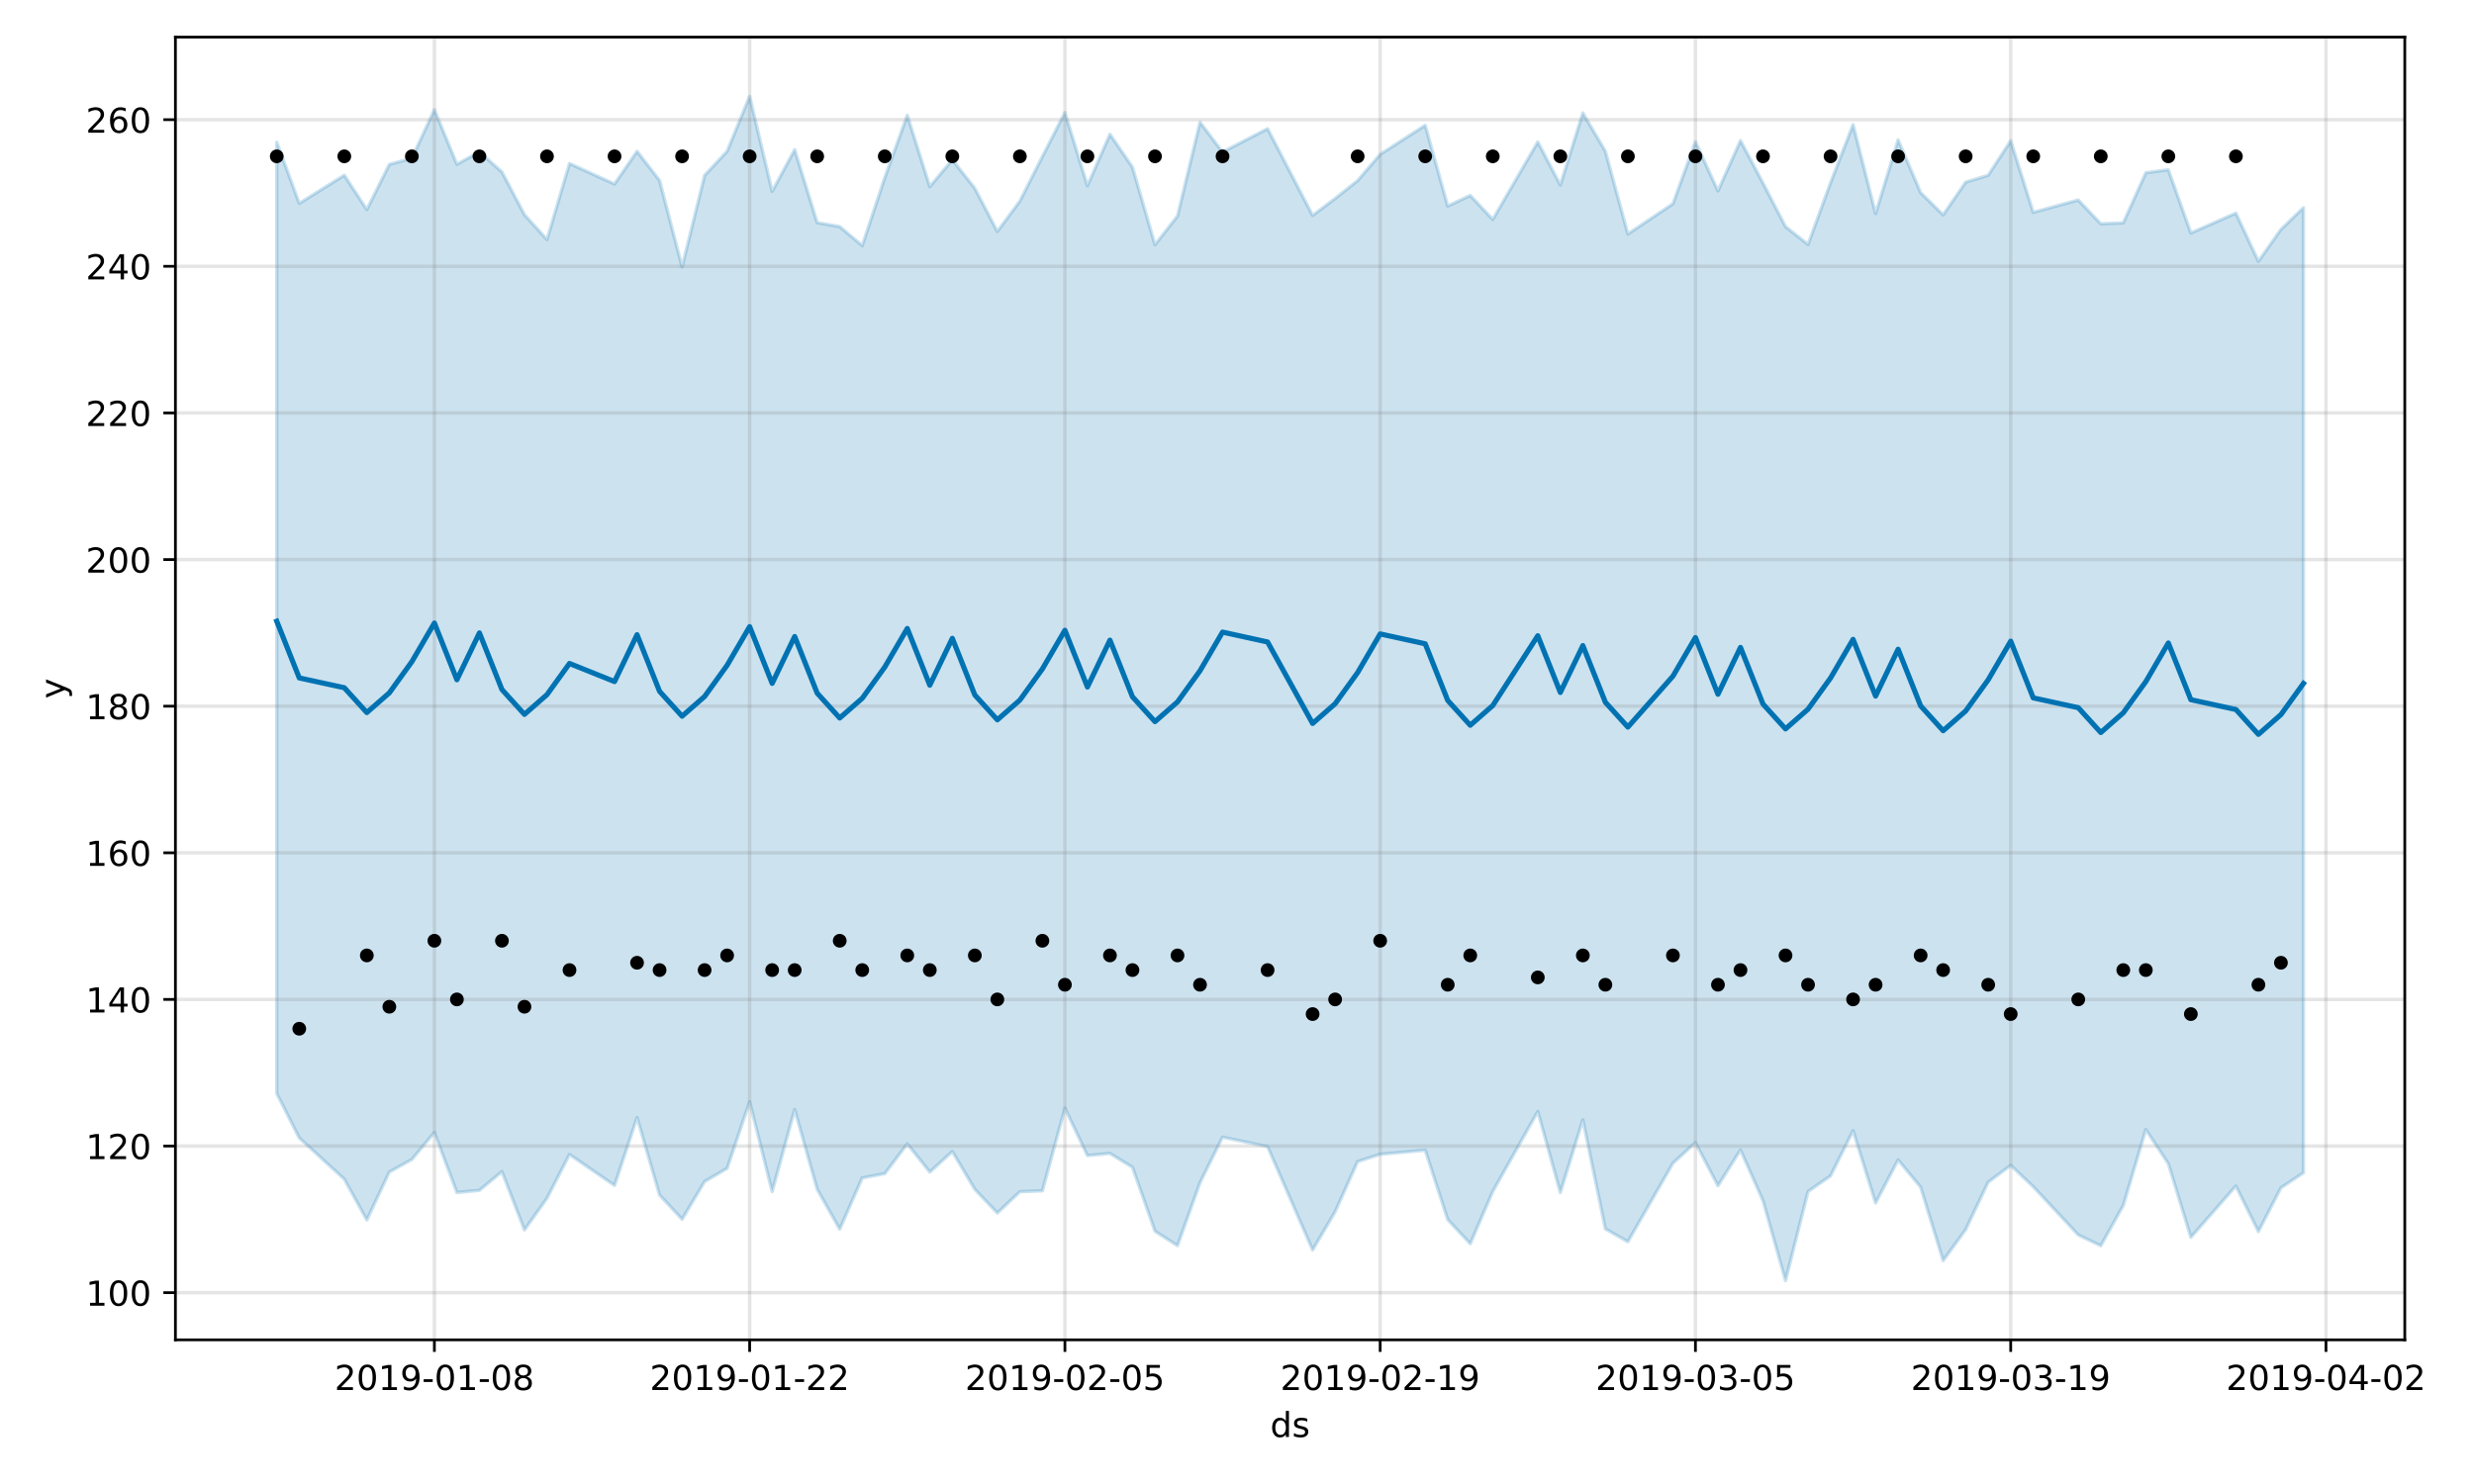 <?xml version="1.0" encoding="utf-8" standalone="no"?>
<!DOCTYPE svg PUBLIC "-//W3C//DTD SVG 1.1//EN"
  "http://www.w3.org/Graphics/SVG/1.1/DTD/svg11.dtd">
<!-- Created with matplotlib (https://matplotlib.org/) -->
<svg height="432pt" version="1.1" viewBox="0 0 720 432" width="720pt" xmlns="http://www.w3.org/2000/svg" xmlns:xlink="http://www.w3.org/1999/xlink">
 <defs>
  <style type="text/css">
*{stroke-linecap:butt;stroke-linejoin:round;}
  </style>
 </defs>
 <g id="figure_1">
  <g id="patch_1">
   <path d="M 0 432 
L 720 432 
L 720 0 
L 0 0 
z
" style="fill:#ffffff;"/>
  </g>
  <g id="axes_1">
   <g id="patch_2">
    <path d="M 51.05 390.04 
L 699.857 390.04 
L 699.857 10.8 
L 51.05 10.8 
z
" style="fill:#ffffff;"/>
   </g>
   <g id="PolyCollection_1">
    <defs>
     <path d="M 80.541 -390.616 
L 80.541 -113.652 
L 87.095 -100.731 
L 100.202 -88.726 
L 106.756 -76.851 
L 113.309 -90.818 
L 119.863 -94.469 
L 126.417 -102.334 
L 132.97 -84.837 
L 139.524 -85.476 
L 146.077 -90.931 
L 152.631 -73.956 
L 159.185 -83.169 
L 165.738 -95.922 
L 178.845 -86.914 
L 185.399 -106.663 
L 191.953 -84.127 
L 198.506 -77.041 
L 205.06 -88.048 
L 211.613 -91.886 
L 218.167 -111.274 
L 224.721 -85.118 
L 231.274 -109 
L 237.828 -85.771 
L 244.381 -74.165 
L 250.935 -89.106 
L 257.489 -90.34 
L 264.042 -99.009 
L 270.596 -90.793 
L 277.15 -96.78 
L 283.703 -85.764 
L 290.257 -78.875 
L 296.81 -85.079 
L 303.364 -85.347 
L 309.918 -109.406 
L 316.471 -95.612 
L 323.025 -96.229 
L 329.578 -92.202 
L 336.132 -73.575 
L 342.686 -69.385 
L 349.239 -87.72 
L 355.793 -100.963 
L 368.9 -98.205 
L 382.007 -68.122 
L 388.561 -79.24 
L 395.114 -93.857 
L 401.668 -95.986 
L 414.775 -97.17 
L 421.329 -76.959 
L 427.883 -69.937 
L 434.436 -85.151 
L 447.543 -108.435 
L 454.097 -84.828 
L 460.651 -106.009 
L 467.204 -74.256 
L 473.758 -70.521 
L 486.865 -93.375 
L 493.419 -99.37 
L 499.972 -86.809 
L 506.526 -97.237 
L 513.079 -82.466 
L 519.633 -59.198 
L 526.187 -85.132 
L 532.74 -89.691 
L 539.294 -102.845 
L 545.847 -81.81 
L 552.401 -94.332 
L 558.955 -86.423 
L 565.508 -65.017 
L 572.062 -74.051 
L 578.616 -87.86 
L 585.169 -92.756 
L 591.723 -86.549 
L 604.83 -72.501 
L 611.384 -69.348 
L 617.937 -81.114 
L 624.491 -103.159 
L 631.044 -93.235 
L 637.598 -71.805 
L 650.705 -86.741 
L 657.259 -73.487 
L 663.812 -86.216 
L 670.366 -90.601 
L 670.366 -371.534 
L 670.366 -371.534 
L 663.812 -365.215 
L 657.259 -355.927 
L 650.705 -369.95 
L 637.598 -364.163 
L 631.044 -382.589 
L 624.491 -381.703 
L 617.937 -367.119 
L 611.384 -366.865 
L 604.83 -373.776 
L 591.723 -370.175 
L 585.169 -391.023 
L 578.616 -380.977 
L 572.062 -378.971 
L 565.508 -369.444 
L 558.955 -375.937 
L 552.401 -391.275 
L 545.847 -369.819 
L 539.294 -395.71 
L 532.74 -378.794 
L 526.187 -360.835 
L 519.633 -366.038 
L 513.079 -378.704 
L 506.526 -391.076 
L 499.972 -376.425 
L 493.419 -390.728 
L 486.865 -372.671 
L 473.758 -363.881 
L 467.204 -387.971 
L 460.651 -399.131 
L 454.097 -378.146 
L 447.543 -390.674 
L 434.436 -368.114 
L 427.883 -375.102 
L 421.329 -372.012 
L 414.775 -395.518 
L 401.668 -387.057 
L 395.114 -379.432 
L 388.561 -374.214 
L 382.007 -369.284 
L 368.9 -394.539 
L 355.793 -387.721 
L 349.239 -396.417 
L 342.686 -369.136 
L 336.132 -360.747 
L 329.578 -383.335 
L 323.025 -392.915 
L 316.471 -377.919 
L 309.918 -399.259 
L 303.364 -386.424 
L 296.81 -373.464 
L 290.257 -364.612 
L 283.703 -377.189 
L 277.15 -385.484 
L 270.596 -377.659 
L 264.042 -398.444 
L 257.489 -380.266 
L 250.935 -360.486 
L 244.381 -366.037 
L 237.828 -367.174 
L 231.274 -388.43 
L 224.721 -376.283 
L 218.167 -403.962 
L 211.613 -387.962 
L 205.06 -380.931 
L 198.506 -354.292 
L 191.953 -379.468 
L 185.399 -387.955 
L 178.845 -378.423 
L 165.738 -384.4 
L 159.185 -362.267 
L 152.631 -369.508 
L 146.077 -381.945 
L 139.524 -387.783 
L 132.97 -384.181 
L 126.417 -400.082 
L 119.863 -385.919 
L 113.309 -384.141 
L 106.756 -370.989 
L 100.202 -380.989 
L 87.095 -372.799 
L 80.541 -390.616 
z
" id="m6be12e9ec1" style="stroke:#0072b2;stroke-opacity:0.2;"/>
    </defs>
    <g clip-path="url(#p75b5ec8e66)">
     <use style="fill:#0072b2;fill-opacity:0.2;stroke:#0072b2;stroke-opacity:0.2;" x="0" xlink:href="#m6be12e9ec1" y="432"/>
    </g>
   </g>
   <g id="matplotlib.axis_1">
    <g id="xtick_1">
     <g id="line2d_1">
      <path clip-path="url(#p75b5ec8e66)" d="M 126.417 390.04 
L 126.417 10.8 
" style="fill:none;stroke:#808080;stroke-linecap:square;stroke-opacity:0.2;"/>
     </g>
     <g id="line2d_2">
      <defs>
       <path d="M 0 0 
L 0 3.5 
" id="m89a5d0fc21" style="stroke:#000000;stroke-width:0.8;"/>
      </defs>
      <g>
       <use style="stroke:#000000;stroke-width:0.8;" x="126.417" xlink:href="#m89a5d0fc21" y="390.04"/>
      </g>
     </g>
     <g id="text_1">
      <!-- 2019-01-08 -->
      <defs>
       <path d="M 19.188 8.297 
L 53.609 8.297 
L 53.609 0 
L 7.328 0 
L 7.328 8.297 
Q 12.938 14.109 22.625 23.891 
Q 32.328 33.688 34.812 36.531 
Q 39.547 41.844 41.422 45.531 
Q 43.312 49.219 43.312 52.781 
Q 43.312 58.594 39.234 62.25 
Q 35.156 65.922 28.609 65.922 
Q 23.969 65.922 18.812 64.312 
Q 13.672 62.703 7.812 59.422 
L 7.812 69.391 
Q 13.766 71.781 18.938 73 
Q 24.125 74.219 28.422 74.219 
Q 39.75 74.219 46.484 68.547 
Q 53.219 62.891 53.219 53.422 
Q 53.219 48.922 51.531 44.891 
Q 49.859 40.875 45.406 35.406 
Q 44.188 33.984 37.641 27.219 
Q 31.109 20.453 19.188 8.297 
z
" id="DejaVuSans-50"/>
       <path d="M 31.781 66.406 
Q 24.172 66.406 20.328 58.906 
Q 16.5 51.422 16.5 36.375 
Q 16.5 21.391 20.328 13.891 
Q 24.172 6.391 31.781 6.391 
Q 39.453 6.391 43.281 13.891 
Q 47.125 21.391 47.125 36.375 
Q 47.125 51.422 43.281 58.906 
Q 39.453 66.406 31.781 66.406 
z
M 31.781 74.219 
Q 44.047 74.219 50.516 64.516 
Q 56.984 54.828 56.984 36.375 
Q 56.984 17.969 50.516 8.266 
Q 44.047 -1.422 31.781 -1.422 
Q 19.531 -1.422 13.062 8.266 
Q 6.594 17.969 6.594 36.375 
Q 6.594 54.828 13.062 64.516 
Q 19.531 74.219 31.781 74.219 
z
" id="DejaVuSans-48"/>
       <path d="M 12.406 8.297 
L 28.516 8.297 
L 28.516 63.922 
L 10.984 60.406 
L 10.984 69.391 
L 28.422 72.906 
L 38.281 72.906 
L 38.281 8.297 
L 54.391 8.297 
L 54.391 0 
L 12.406 0 
z
" id="DejaVuSans-49"/>
       <path d="M 10.984 1.516 
L 10.984 10.5 
Q 14.703 8.734 18.5 7.812 
Q 22.312 6.891 25.984 6.891 
Q 35.75 6.891 40.891 13.453 
Q 46.047 20.016 46.781 33.406 
Q 43.953 29.203 39.594 26.953 
Q 35.25 24.703 29.984 24.703 
Q 19.047 24.703 12.672 31.312 
Q 6.297 37.938 6.297 49.422 
Q 6.297 60.641 12.938 67.422 
Q 19.578 74.219 30.609 74.219 
Q 43.266 74.219 49.922 64.516 
Q 56.594 54.828 56.594 36.375 
Q 56.594 19.141 48.406 8.859 
Q 40.234 -1.422 26.422 -1.422 
Q 22.703 -1.422 18.891 -0.688 
Q 15.094 0.047 10.984 1.516 
z
M 30.609 32.422 
Q 37.25 32.422 41.125 36.953 
Q 45.016 41.5 45.016 49.422 
Q 45.016 57.281 41.125 61.844 
Q 37.25 66.406 30.609 66.406 
Q 23.969 66.406 20.094 61.844 
Q 16.219 57.281 16.219 49.422 
Q 16.219 41.5 20.094 36.953 
Q 23.969 32.422 30.609 32.422 
z
" id="DejaVuSans-57"/>
       <path d="M 4.891 31.391 
L 31.203 31.391 
L 31.203 23.391 
L 4.891 23.391 
z
" id="DejaVuSans-45"/>
       <path d="M 31.781 34.625 
Q 24.75 34.625 20.719 30.859 
Q 16.703 27.094 16.703 20.516 
Q 16.703 13.922 20.719 10.156 
Q 24.75 6.391 31.781 6.391 
Q 38.812 6.391 42.859 10.172 
Q 46.922 13.969 46.922 20.516 
Q 46.922 27.094 42.891 30.859 
Q 38.875 34.625 31.781 34.625 
z
M 21.922 38.812 
Q 15.578 40.375 12.031 44.719 
Q 8.5 49.078 8.5 55.328 
Q 8.5 64.062 14.719 69.141 
Q 20.953 74.219 31.781 74.219 
Q 42.672 74.219 48.875 69.141 
Q 55.078 64.062 55.078 55.328 
Q 55.078 49.078 51.531 44.719 
Q 48 40.375 41.703 38.812 
Q 48.828 37.156 52.797 32.312 
Q 56.781 27.484 56.781 20.516 
Q 56.781 9.906 50.312 4.234 
Q 43.844 -1.422 31.781 -1.422 
Q 19.734 -1.422 13.25 4.234 
Q 6.781 9.906 6.781 20.516 
Q 6.781 27.484 10.781 32.312 
Q 14.797 37.156 21.922 38.812 
z
M 18.312 54.391 
Q 18.312 48.734 21.844 45.562 
Q 25.391 42.391 31.781 42.391 
Q 38.141 42.391 41.719 45.562 
Q 45.312 48.734 45.312 54.391 
Q 45.312 60.062 41.719 63.234 
Q 38.141 66.406 31.781 66.406 
Q 25.391 66.406 21.844 63.234 
Q 18.312 60.062 18.312 54.391 
z
" id="DejaVuSans-56"/>
      </defs>
      <g transform="translate(97.359 404.638)scale(0.1 -0.1)">
       <use xlink:href="#DejaVuSans-50"/>
       <use x="63.623" xlink:href="#DejaVuSans-48"/>
       <use x="127.246" xlink:href="#DejaVuSans-49"/>
       <use x="190.869" xlink:href="#DejaVuSans-57"/>
       <use x="254.492" xlink:href="#DejaVuSans-45"/>
       <use x="290.576" xlink:href="#DejaVuSans-48"/>
       <use x="354.199" xlink:href="#DejaVuSans-49"/>
       <use x="417.822" xlink:href="#DejaVuSans-45"/>
       <use x="453.906" xlink:href="#DejaVuSans-48"/>
       <use x="517.529" xlink:href="#DejaVuSans-56"/>
      </g>
     </g>
    </g>
    <g id="xtick_2">
     <g id="line2d_3">
      <path clip-path="url(#p75b5ec8e66)" d="M 218.167 390.04 
L 218.167 10.8 
" style="fill:none;stroke:#808080;stroke-linecap:square;stroke-opacity:0.2;"/>
     </g>
     <g id="line2d_4">
      <g>
       <use style="stroke:#000000;stroke-width:0.8;" x="218.167" xlink:href="#m89a5d0fc21" y="390.04"/>
      </g>
     </g>
     <g id="text_2">
      <!-- 2019-01-22 -->
      <g transform="translate(189.109 404.638)scale(0.1 -0.1)">
       <use xlink:href="#DejaVuSans-50"/>
       <use x="63.623" xlink:href="#DejaVuSans-48"/>
       <use x="127.246" xlink:href="#DejaVuSans-49"/>
       <use x="190.869" xlink:href="#DejaVuSans-57"/>
       <use x="254.492" xlink:href="#DejaVuSans-45"/>
       <use x="290.576" xlink:href="#DejaVuSans-48"/>
       <use x="354.199" xlink:href="#DejaVuSans-49"/>
       <use x="417.822" xlink:href="#DejaVuSans-45"/>
       <use x="453.906" xlink:href="#DejaVuSans-50"/>
       <use x="517.529" xlink:href="#DejaVuSans-50"/>
      </g>
     </g>
    </g>
    <g id="xtick_3">
     <g id="line2d_5">
      <path clip-path="url(#p75b5ec8e66)" d="M 309.918 390.04 
L 309.918 10.8 
" style="fill:none;stroke:#808080;stroke-linecap:square;stroke-opacity:0.2;"/>
     </g>
     <g id="line2d_6">
      <g>
       <use style="stroke:#000000;stroke-width:0.8;" x="309.918" xlink:href="#m89a5d0fc21" y="390.04"/>
      </g>
     </g>
     <g id="text_3">
      <!-- 2019-02-05 -->
      <defs>
       <path d="M 10.797 72.906 
L 49.516 72.906 
L 49.516 64.594 
L 19.828 64.594 
L 19.828 46.734 
Q 21.969 47.469 24.109 47.828 
Q 26.266 48.188 28.422 48.188 
Q 40.625 48.188 47.75 41.5 
Q 54.891 34.812 54.891 23.391 
Q 54.891 11.625 47.562 5.094 
Q 40.234 -1.422 26.906 -1.422 
Q 22.312 -1.422 17.547 -0.641 
Q 12.797 0.141 7.719 1.703 
L 7.719 11.625 
Q 12.109 9.234 16.797 8.062 
Q 21.484 6.891 26.703 6.891 
Q 35.156 6.891 40.078 11.328 
Q 45.016 15.766 45.016 23.391 
Q 45.016 31 40.078 35.438 
Q 35.156 39.891 26.703 39.891 
Q 22.75 39.891 18.812 39.016 
Q 14.891 38.141 10.797 36.281 
z
" id="DejaVuSans-53"/>
      </defs>
      <g transform="translate(280.86 404.638)scale(0.1 -0.1)">
       <use xlink:href="#DejaVuSans-50"/>
       <use x="63.623" xlink:href="#DejaVuSans-48"/>
       <use x="127.246" xlink:href="#DejaVuSans-49"/>
       <use x="190.869" xlink:href="#DejaVuSans-57"/>
       <use x="254.492" xlink:href="#DejaVuSans-45"/>
       <use x="290.576" xlink:href="#DejaVuSans-48"/>
       <use x="354.199" xlink:href="#DejaVuSans-50"/>
       <use x="417.822" xlink:href="#DejaVuSans-45"/>
       <use x="453.906" xlink:href="#DejaVuSans-48"/>
       <use x="517.529" xlink:href="#DejaVuSans-53"/>
      </g>
     </g>
    </g>
    <g id="xtick_4">
     <g id="line2d_7">
      <path clip-path="url(#p75b5ec8e66)" d="M 401.668 390.04 
L 401.668 10.8 
" style="fill:none;stroke:#808080;stroke-linecap:square;stroke-opacity:0.2;"/>
     </g>
     <g id="line2d_8">
      <g>
       <use style="stroke:#000000;stroke-width:0.8;" x="401.668" xlink:href="#m89a5d0fc21" y="390.04"/>
      </g>
     </g>
     <g id="text_4">
      <!-- 2019-02-19 -->
      <g transform="translate(372.61 404.638)scale(0.1 -0.1)">
       <use xlink:href="#DejaVuSans-50"/>
       <use x="63.623" xlink:href="#DejaVuSans-48"/>
       <use x="127.246" xlink:href="#DejaVuSans-49"/>
       <use x="190.869" xlink:href="#DejaVuSans-57"/>
       <use x="254.492" xlink:href="#DejaVuSans-45"/>
       <use x="290.576" xlink:href="#DejaVuSans-48"/>
       <use x="354.199" xlink:href="#DejaVuSans-50"/>
       <use x="417.822" xlink:href="#DejaVuSans-45"/>
       <use x="453.906" xlink:href="#DejaVuSans-49"/>
       <use x="517.529" xlink:href="#DejaVuSans-57"/>
      </g>
     </g>
    </g>
    <g id="xtick_5">
     <g id="line2d_9">
      <path clip-path="url(#p75b5ec8e66)" d="M 493.419 390.04 
L 493.419 10.8 
" style="fill:none;stroke:#808080;stroke-linecap:square;stroke-opacity:0.2;"/>
     </g>
     <g id="line2d_10">
      <g>
       <use style="stroke:#000000;stroke-width:0.8;" x="493.419" xlink:href="#m89a5d0fc21" y="390.04"/>
      </g>
     </g>
     <g id="text_5">
      <!-- 2019-03-05 -->
      <defs>
       <path d="M 40.578 39.312 
Q 47.656 37.797 51.625 33 
Q 55.609 28.219 55.609 21.188 
Q 55.609 10.406 48.188 4.484 
Q 40.766 -1.422 27.094 -1.422 
Q 22.516 -1.422 17.656 -0.516 
Q 12.797 0.391 7.625 2.203 
L 7.625 11.719 
Q 11.719 9.328 16.594 8.109 
Q 21.484 6.891 26.812 6.891 
Q 36.078 6.891 40.938 10.547 
Q 45.797 14.203 45.797 21.188 
Q 45.797 27.641 41.281 31.266 
Q 36.766 34.906 28.719 34.906 
L 20.219 34.906 
L 20.219 43.016 
L 29.109 43.016 
Q 36.375 43.016 40.234 45.922 
Q 44.094 48.828 44.094 54.297 
Q 44.094 59.906 40.109 62.906 
Q 36.141 65.922 28.719 65.922 
Q 24.656 65.922 20.016 65.031 
Q 15.375 64.156 9.812 62.312 
L 9.812 71.094 
Q 15.438 72.656 20.344 73.438 
Q 25.25 74.219 29.594 74.219 
Q 40.828 74.219 47.359 69.109 
Q 53.906 64.016 53.906 55.328 
Q 53.906 49.266 50.438 45.094 
Q 46.969 40.922 40.578 39.312 
z
" id="DejaVuSans-51"/>
      </defs>
      <g transform="translate(464.361 404.638)scale(0.1 -0.1)">
       <use xlink:href="#DejaVuSans-50"/>
       <use x="63.623" xlink:href="#DejaVuSans-48"/>
       <use x="127.246" xlink:href="#DejaVuSans-49"/>
       <use x="190.869" xlink:href="#DejaVuSans-57"/>
       <use x="254.492" xlink:href="#DejaVuSans-45"/>
       <use x="290.576" xlink:href="#DejaVuSans-48"/>
       <use x="354.199" xlink:href="#DejaVuSans-51"/>
       <use x="417.822" xlink:href="#DejaVuSans-45"/>
       <use x="453.906" xlink:href="#DejaVuSans-48"/>
       <use x="517.529" xlink:href="#DejaVuSans-53"/>
      </g>
     </g>
    </g>
    <g id="xtick_6">
     <g id="line2d_11">
      <path clip-path="url(#p75b5ec8e66)" d="M 585.169 390.04 
L 585.169 10.8 
" style="fill:none;stroke:#808080;stroke-linecap:square;stroke-opacity:0.2;"/>
     </g>
     <g id="line2d_12">
      <g>
       <use style="stroke:#000000;stroke-width:0.8;" x="585.169" xlink:href="#m89a5d0fc21" y="390.04"/>
      </g>
     </g>
     <g id="text_6">
      <!-- 2019-03-19 -->
      <g transform="translate(556.111 404.638)scale(0.1 -0.1)">
       <use xlink:href="#DejaVuSans-50"/>
       <use x="63.623" xlink:href="#DejaVuSans-48"/>
       <use x="127.246" xlink:href="#DejaVuSans-49"/>
       <use x="190.869" xlink:href="#DejaVuSans-57"/>
       <use x="254.492" xlink:href="#DejaVuSans-45"/>
       <use x="290.576" xlink:href="#DejaVuSans-48"/>
       <use x="354.199" xlink:href="#DejaVuSans-51"/>
       <use x="417.822" xlink:href="#DejaVuSans-45"/>
       <use x="453.906" xlink:href="#DejaVuSans-49"/>
       <use x="517.529" xlink:href="#DejaVuSans-57"/>
      </g>
     </g>
    </g>
    <g id="xtick_7">
     <g id="line2d_13">
      <path clip-path="url(#p75b5ec8e66)" d="M 676.92 390.04 
L 676.92 10.8 
" style="fill:none;stroke:#808080;stroke-linecap:square;stroke-opacity:0.2;"/>
     </g>
     <g id="line2d_14">
      <g>
       <use style="stroke:#000000;stroke-width:0.8;" x="676.92" xlink:href="#m89a5d0fc21" y="390.04"/>
      </g>
     </g>
     <g id="text_7">
      <!-- 2019-04-02 -->
      <defs>
       <path d="M 37.797 64.312 
L 12.891 25.391 
L 37.797 25.391 
z
M 35.203 72.906 
L 47.609 72.906 
L 47.609 25.391 
L 58.016 25.391 
L 58.016 17.188 
L 47.609 17.188 
L 47.609 0 
L 37.797 0 
L 37.797 17.188 
L 4.891 17.188 
L 4.891 26.703 
z
" id="DejaVuSans-52"/>
      </defs>
      <g transform="translate(647.862 404.638)scale(0.1 -0.1)">
       <use xlink:href="#DejaVuSans-50"/>
       <use x="63.623" xlink:href="#DejaVuSans-48"/>
       <use x="127.246" xlink:href="#DejaVuSans-49"/>
       <use x="190.869" xlink:href="#DejaVuSans-57"/>
       <use x="254.492" xlink:href="#DejaVuSans-45"/>
       <use x="290.576" xlink:href="#DejaVuSans-48"/>
       <use x="354.199" xlink:href="#DejaVuSans-52"/>
       <use x="417.822" xlink:href="#DejaVuSans-45"/>
       <use x="453.906" xlink:href="#DejaVuSans-48"/>
       <use x="517.529" xlink:href="#DejaVuSans-50"/>
      </g>
     </g>
    </g>
    <g id="text_8">
     <!-- ds -->
     <defs>
      <path d="M 45.406 46.391 
L 45.406 75.984 
L 54.391 75.984 
L 54.391 0 
L 45.406 0 
L 45.406 8.203 
Q 42.578 3.328 38.25 0.953 
Q 33.938 -1.422 27.875 -1.422 
Q 17.969 -1.422 11.734 6.484 
Q 5.516 14.406 5.516 27.297 
Q 5.516 40.188 11.734 48.094 
Q 17.969 56 27.875 56 
Q 33.938 56 38.25 53.625 
Q 42.578 51.266 45.406 46.391 
z
M 14.797 27.297 
Q 14.797 17.391 18.875 11.75 
Q 22.953 6.109 30.078 6.109 
Q 37.203 6.109 41.297 11.75 
Q 45.406 17.391 45.406 27.297 
Q 45.406 37.203 41.297 42.844 
Q 37.203 48.484 30.078 48.484 
Q 22.953 48.484 18.875 42.844 
Q 14.797 37.203 14.797 27.297 
z
" id="DejaVuSans-100"/>
      <path d="M 44.281 53.078 
L 44.281 44.578 
Q 40.484 46.531 36.375 47.5 
Q 32.281 48.484 27.875 48.484 
Q 21.188 48.484 17.844 46.438 
Q 14.5 44.391 14.5 40.281 
Q 14.5 37.156 16.891 35.375 
Q 19.281 33.594 26.516 31.984 
L 29.594 31.297 
Q 39.156 29.25 43.188 25.516 
Q 47.219 21.781 47.219 15.094 
Q 47.219 7.469 41.188 3.016 
Q 35.156 -1.422 24.609 -1.422 
Q 20.219 -1.422 15.453 -0.562 
Q 10.688 0.297 5.422 2 
L 5.422 11.281 
Q 10.406 8.688 15.234 7.391 
Q 20.062 6.109 24.812 6.109 
Q 31.156 6.109 34.562 8.281 
Q 37.984 10.453 37.984 14.406 
Q 37.984 18.062 35.516 20.016 
Q 33.062 21.969 24.703 23.781 
L 21.578 24.516 
Q 13.234 26.266 9.516 29.906 
Q 5.812 33.547 5.812 39.891 
Q 5.812 47.609 11.281 51.797 
Q 16.75 56 26.812 56 
Q 31.781 56 36.172 55.266 
Q 40.578 54.547 44.281 53.078 
z
" id="DejaVuSans-115"/>
     </defs>
     <g transform="translate(369.675 418.317)scale(0.1 -0.1)">
      <use xlink:href="#DejaVuSans-100"/>
      <use x="63.477" xlink:href="#DejaVuSans-115"/>
     </g>
    </g>
   </g>
   <g id="matplotlib.axis_2">
    <g id="ytick_1">
     <g id="line2d_15">
      <path clip-path="url(#p75b5ec8e66)" d="M 51.05 376.298 
L 699.857 376.298 
" style="fill:none;stroke:#808080;stroke-linecap:square;stroke-opacity:0.2;"/>
     </g>
     <g id="line2d_16">
      <defs>
       <path d="M 0 0 
L -3.5 0 
" id="mefe7465559" style="stroke:#000000;stroke-width:0.8;"/>
      </defs>
      <g>
       <use style="stroke:#000000;stroke-width:0.8;" x="51.05" xlink:href="#mefe7465559" y="376.298"/>
      </g>
     </g>
     <g id="text_9">
      <!-- 100 -->
      <g transform="translate(24.962 380.097)scale(0.1 -0.1)">
       <use xlink:href="#DejaVuSans-49"/>
       <use x="63.623" xlink:href="#DejaVuSans-48"/>
       <use x="127.246" xlink:href="#DejaVuSans-48"/>
      </g>
     </g>
    </g>
    <g id="ytick_2">
     <g id="line2d_17">
      <path clip-path="url(#p75b5ec8e66)" d="M 51.05 333.616 
L 699.857 333.616 
" style="fill:none;stroke:#808080;stroke-linecap:square;stroke-opacity:0.2;"/>
     </g>
     <g id="line2d_18">
      <g>
       <use style="stroke:#000000;stroke-width:0.8;" x="51.05" xlink:href="#mefe7465559" y="333.616"/>
      </g>
     </g>
     <g id="text_10">
      <!-- 120 -->
      <g transform="translate(24.962 337.415)scale(0.1 -0.1)">
       <use xlink:href="#DejaVuSans-49"/>
       <use x="63.623" xlink:href="#DejaVuSans-50"/>
       <use x="127.246" xlink:href="#DejaVuSans-48"/>
      </g>
     </g>
    </g>
    <g id="ytick_3">
     <g id="line2d_19">
      <path clip-path="url(#p75b5ec8e66)" d="M 51.05 290.934 
L 699.857 290.934 
" style="fill:none;stroke:#808080;stroke-linecap:square;stroke-opacity:0.2;"/>
     </g>
     <g id="line2d_20">
      <g>
       <use style="stroke:#000000;stroke-width:0.8;" x="51.05" xlink:href="#mefe7465559" y="290.934"/>
      </g>
     </g>
     <g id="text_11">
      <!-- 140 -->
      <g transform="translate(24.962 294.733)scale(0.1 -0.1)">
       <use xlink:href="#DejaVuSans-49"/>
       <use x="63.623" xlink:href="#DejaVuSans-52"/>
       <use x="127.246" xlink:href="#DejaVuSans-48"/>
      </g>
     </g>
    </g>
    <g id="ytick_4">
     <g id="line2d_21">
      <path clip-path="url(#p75b5ec8e66)" d="M 51.05 248.251 
L 699.857 248.251 
" style="fill:none;stroke:#808080;stroke-linecap:square;stroke-opacity:0.2;"/>
     </g>
     <g id="line2d_22">
      <g>
       <use style="stroke:#000000;stroke-width:0.8;" x="51.05" xlink:href="#mefe7465559" y="248.251"/>
      </g>
     </g>
     <g id="text_12">
      <!-- 160 -->
      <defs>
       <path d="M 33.016 40.375 
Q 26.375 40.375 22.484 35.828 
Q 18.609 31.297 18.609 23.391 
Q 18.609 15.531 22.484 10.953 
Q 26.375 6.391 33.016 6.391 
Q 39.656 6.391 43.531 10.953 
Q 47.406 15.531 47.406 23.391 
Q 47.406 31.297 43.531 35.828 
Q 39.656 40.375 33.016 40.375 
z
M 52.594 71.297 
L 52.594 62.312 
Q 48.875 64.062 45.094 64.984 
Q 41.312 65.922 37.594 65.922 
Q 27.828 65.922 22.672 59.328 
Q 17.531 52.734 16.797 39.406 
Q 19.672 43.656 24.016 45.922 
Q 28.375 48.188 33.594 48.188 
Q 44.578 48.188 50.953 41.516 
Q 57.328 34.859 57.328 23.391 
Q 57.328 12.156 50.688 5.359 
Q 44.047 -1.422 33.016 -1.422 
Q 20.359 -1.422 13.672 8.266 
Q 6.984 17.969 6.984 36.375 
Q 6.984 53.656 15.188 63.938 
Q 23.391 74.219 37.203 74.219 
Q 40.922 74.219 44.703 73.484 
Q 48.484 72.75 52.594 71.297 
z
" id="DejaVuSans-54"/>
      </defs>
      <g transform="translate(24.962 252.051)scale(0.1 -0.1)">
       <use xlink:href="#DejaVuSans-49"/>
       <use x="63.623" xlink:href="#DejaVuSans-54"/>
       <use x="127.246" xlink:href="#DejaVuSans-48"/>
      </g>
     </g>
    </g>
    <g id="ytick_5">
     <g id="line2d_23">
      <path clip-path="url(#p75b5ec8e66)" d="M 51.05 205.569 
L 699.857 205.569 
" style="fill:none;stroke:#808080;stroke-linecap:square;stroke-opacity:0.2;"/>
     </g>
     <g id="line2d_24">
      <g>
       <use style="stroke:#000000;stroke-width:0.8;" x="51.05" xlink:href="#mefe7465559" y="205.569"/>
      </g>
     </g>
     <g id="text_13">
      <!-- 180 -->
      <g transform="translate(24.962 209.368)scale(0.1 -0.1)">
       <use xlink:href="#DejaVuSans-49"/>
       <use x="63.623" xlink:href="#DejaVuSans-56"/>
       <use x="127.246" xlink:href="#DejaVuSans-48"/>
      </g>
     </g>
    </g>
    <g id="ytick_6">
     <g id="line2d_25">
      <path clip-path="url(#p75b5ec8e66)" d="M 51.05 162.887 
L 699.857 162.887 
" style="fill:none;stroke:#808080;stroke-linecap:square;stroke-opacity:0.2;"/>
     </g>
     <g id="line2d_26">
      <g>
       <use style="stroke:#000000;stroke-width:0.8;" x="51.05" xlink:href="#mefe7465559" y="162.887"/>
      </g>
     </g>
     <g id="text_14">
      <!-- 200 -->
      <g transform="translate(24.962 166.686)scale(0.1 -0.1)">
       <use xlink:href="#DejaVuSans-50"/>
       <use x="63.623" xlink:href="#DejaVuSans-48"/>
       <use x="127.246" xlink:href="#DejaVuSans-48"/>
      </g>
     </g>
    </g>
    <g id="ytick_7">
     <g id="line2d_27">
      <path clip-path="url(#p75b5ec8e66)" d="M 51.05 120.205 
L 699.857 120.205 
" style="fill:none;stroke:#808080;stroke-linecap:square;stroke-opacity:0.2;"/>
     </g>
     <g id="line2d_28">
      <g>
       <use style="stroke:#000000;stroke-width:0.8;" x="51.05" xlink:href="#mefe7465559" y="120.205"/>
      </g>
     </g>
     <g id="text_15">
      <!-- 220 -->
      <g transform="translate(24.962 124.004)scale(0.1 -0.1)">
       <use xlink:href="#DejaVuSans-50"/>
       <use x="63.623" xlink:href="#DejaVuSans-50"/>
       <use x="127.246" xlink:href="#DejaVuSans-48"/>
      </g>
     </g>
    </g>
    <g id="ytick_8">
     <g id="line2d_29">
      <path clip-path="url(#p75b5ec8e66)" d="M 51.05 77.522 
L 699.857 77.522 
" style="fill:none;stroke:#808080;stroke-linecap:square;stroke-opacity:0.2;"/>
     </g>
     <g id="line2d_30">
      <g>
       <use style="stroke:#000000;stroke-width:0.8;" x="51.05" xlink:href="#mefe7465559" y="77.522"/>
      </g>
     </g>
     <g id="text_16">
      <!-- 240 -->
      <g transform="translate(24.962 81.322)scale(0.1 -0.1)">
       <use xlink:href="#DejaVuSans-50"/>
       <use x="63.623" xlink:href="#DejaVuSans-52"/>
       <use x="127.246" xlink:href="#DejaVuSans-48"/>
      </g>
     </g>
    </g>
    <g id="ytick_9">
     <g id="line2d_31">
      <path clip-path="url(#p75b5ec8e66)" d="M 51.05 34.84 
L 699.857 34.84 
" style="fill:none;stroke:#808080;stroke-linecap:square;stroke-opacity:0.2;"/>
     </g>
     <g id="line2d_32">
      <g>
       <use style="stroke:#000000;stroke-width:0.8;" x="51.05" xlink:href="#mefe7465559" y="34.84"/>
      </g>
     </g>
     <g id="text_17">
      <!-- 260 -->
      <g transform="translate(24.962 38.639)scale(0.1 -0.1)">
       <use xlink:href="#DejaVuSans-50"/>
       <use x="63.623" xlink:href="#DejaVuSans-54"/>
       <use x="127.246" xlink:href="#DejaVuSans-48"/>
      </g>
     </g>
    </g>
    <g id="text_18">
     <!-- y -->
     <defs>
      <path d="M 32.172 -5.078 
Q 28.375 -14.844 24.75 -17.812 
Q 21.141 -20.797 15.094 -20.797 
L 7.906 -20.797 
L 7.906 -13.281 
L 13.188 -13.281 
Q 16.891 -13.281 18.938 -11.516 
Q 21 -9.766 23.484 -3.219 
L 25.094 0.875 
L 2.984 54.688 
L 12.5 54.688 
L 29.594 11.922 
L 46.688 54.688 
L 56.203 54.688 
z
" id="DejaVuSans-121"/>
     </defs>
     <g transform="translate(18.883 203.379)rotate(-90)scale(0.1 -0.1)">
      <use xlink:href="#DejaVuSans-121"/>
     </g>
    </g>
   </g>
   <g id="line2d_33">
    <defs>
     <path d="M 0 1.5 
C 0.398 1.5 0.779 1.342 1.061 1.061 
C 1.342 0.779 1.5 0.398 1.5 0 
C 1.5 -0.398 1.342 -0.779 1.061 -1.061 
C 0.779 -1.342 0.398 -1.5 0 -1.5 
C -0.398 -1.5 -0.779 -1.342 -1.061 -1.061 
C -1.342 -0.779 -1.5 -0.398 -1.5 0 
C -1.5 0.398 -1.342 0.779 -1.061 1.061 
C -0.779 1.342 -0.398 1.5 0 1.5 
z
" id="mbfb41ae088" style="stroke:#000000;"/>
    </defs>
    <g clip-path="url(#p75b5ec8e66)">
     <use style="stroke:#000000;" x="80.541" xlink:href="#mbfb41ae088" y="45.511"/>
     <use style="stroke:#000000;" x="87.095" xlink:href="#mbfb41ae088" y="299.47"/>
     <use style="stroke:#000000;" x="100.202" xlink:href="#mbfb41ae088" y="45.511"/>
     <use style="stroke:#000000;" x="106.756" xlink:href="#mbfb41ae088" y="278.129"/>
     <use style="stroke:#000000;" x="113.309" xlink:href="#mbfb41ae088" y="293.068"/>
     <use style="stroke:#000000;" x="119.863" xlink:href="#mbfb41ae088" y="45.511"/>
     <use style="stroke:#000000;" x="126.417" xlink:href="#mbfb41ae088" y="273.861"/>
     <use style="stroke:#000000;" x="132.97" xlink:href="#mbfb41ae088" y="290.934"/>
     <use style="stroke:#000000;" x="139.524" xlink:href="#mbfb41ae088" y="45.511"/>
     <use style="stroke:#000000;" x="146.077" xlink:href="#mbfb41ae088" y="273.861"/>
     <use style="stroke:#000000;" x="152.631" xlink:href="#mbfb41ae088" y="293.068"/>
     <use style="stroke:#000000;" x="159.185" xlink:href="#mbfb41ae088" y="45.511"/>
     <use style="stroke:#000000;" x="165.738" xlink:href="#mbfb41ae088" y="282.397"/>
     <use style="stroke:#000000;" x="178.845" xlink:href="#mbfb41ae088" y="45.511"/>
     <use style="stroke:#000000;" x="185.399" xlink:href="#mbfb41ae088" y="280.263"/>
     <use style="stroke:#000000;" x="191.953" xlink:href="#mbfb41ae088" y="282.397"/>
     <use style="stroke:#000000;" x="198.506" xlink:href="#mbfb41ae088" y="45.511"/>
     <use style="stroke:#000000;" x="205.06" xlink:href="#mbfb41ae088" y="282.397"/>
     <use style="stroke:#000000;" x="211.613" xlink:href="#mbfb41ae088" y="278.129"/>
     <use style="stroke:#000000;" x="218.167" xlink:href="#mbfb41ae088" y="45.511"/>
     <use style="stroke:#000000;" x="224.721" xlink:href="#mbfb41ae088" y="282.397"/>
     <use style="stroke:#000000;" x="231.274" xlink:href="#mbfb41ae088" y="282.397"/>
     <use style="stroke:#000000;" x="237.828" xlink:href="#mbfb41ae088" y="45.511"/>
     <use style="stroke:#000000;" x="244.381" xlink:href="#mbfb41ae088" y="273.861"/>
     <use style="stroke:#000000;" x="250.935" xlink:href="#mbfb41ae088" y="282.397"/>
     <use style="stroke:#000000;" x="257.489" xlink:href="#mbfb41ae088" y="45.511"/>
     <use style="stroke:#000000;" x="264.042" xlink:href="#mbfb41ae088" y="278.129"/>
     <use style="stroke:#000000;" x="270.596" xlink:href="#mbfb41ae088" y="282.397"/>
     <use style="stroke:#000000;" x="277.15" xlink:href="#mbfb41ae088" y="45.511"/>
     <use style="stroke:#000000;" x="283.703" xlink:href="#mbfb41ae088" y="278.129"/>
     <use style="stroke:#000000;" x="290.257" xlink:href="#mbfb41ae088" y="290.934"/>
     <use style="stroke:#000000;" x="296.81" xlink:href="#mbfb41ae088" y="45.511"/>
     <use style="stroke:#000000;" x="303.364" xlink:href="#mbfb41ae088" y="273.861"/>
     <use style="stroke:#000000;" x="309.918" xlink:href="#mbfb41ae088" y="286.665"/>
     <use style="stroke:#000000;" x="316.471" xlink:href="#mbfb41ae088" y="45.511"/>
     <use style="stroke:#000000;" x="323.025" xlink:href="#mbfb41ae088" y="278.129"/>
     <use style="stroke:#000000;" x="329.578" xlink:href="#mbfb41ae088" y="282.397"/>
     <use style="stroke:#000000;" x="336.132" xlink:href="#mbfb41ae088" y="45.511"/>
     <use style="stroke:#000000;" x="342.686" xlink:href="#mbfb41ae088" y="278.129"/>
     <use style="stroke:#000000;" x="349.239" xlink:href="#mbfb41ae088" y="286.665"/>
     <use style="stroke:#000000;" x="355.793" xlink:href="#mbfb41ae088" y="45.511"/>
     <use style="stroke:#000000;" x="368.9" xlink:href="#mbfb41ae088" y="282.397"/>
     <use style="stroke:#000000;" x="382.007" xlink:href="#mbfb41ae088" y="295.202"/>
     <use style="stroke:#000000;" x="388.561" xlink:href="#mbfb41ae088" y="290.934"/>
     <use style="stroke:#000000;" x="395.114" xlink:href="#mbfb41ae088" y="45.511"/>
     <use style="stroke:#000000;" x="401.668" xlink:href="#mbfb41ae088" y="273.861"/>
     <use style="stroke:#000000;" x="414.775" xlink:href="#mbfb41ae088" y="45.511"/>
     <use style="stroke:#000000;" x="421.329" xlink:href="#mbfb41ae088" y="286.665"/>
     <use style="stroke:#000000;" x="427.883" xlink:href="#mbfb41ae088" y="278.129"/>
     <use style="stroke:#000000;" x="434.436" xlink:href="#mbfb41ae088" y="45.511"/>
     <use style="stroke:#000000;" x="447.543" xlink:href="#mbfb41ae088" y="284.531"/>
     <use style="stroke:#000000;" x="454.097" xlink:href="#mbfb41ae088" y="45.511"/>
     <use style="stroke:#000000;" x="460.651" xlink:href="#mbfb41ae088" y="278.129"/>
     <use style="stroke:#000000;" x="467.204" xlink:href="#mbfb41ae088" y="286.665"/>
     <use style="stroke:#000000;" x="473.758" xlink:href="#mbfb41ae088" y="45.511"/>
     <use style="stroke:#000000;" x="486.865" xlink:href="#mbfb41ae088" y="278.129"/>
     <use style="stroke:#000000;" x="493.419" xlink:href="#mbfb41ae088" y="45.511"/>
     <use style="stroke:#000000;" x="499.972" xlink:href="#mbfb41ae088" y="286.665"/>
     <use style="stroke:#000000;" x="506.526" xlink:href="#mbfb41ae088" y="282.397"/>
     <use style="stroke:#000000;" x="513.079" xlink:href="#mbfb41ae088" y="45.511"/>
     <use style="stroke:#000000;" x="519.633" xlink:href="#mbfb41ae088" y="278.129"/>
     <use style="stroke:#000000;" x="526.187" xlink:href="#mbfb41ae088" y="286.665"/>
     <use style="stroke:#000000;" x="532.74" xlink:href="#mbfb41ae088" y="45.511"/>
     <use style="stroke:#000000;" x="539.294" xlink:href="#mbfb41ae088" y="290.934"/>
     <use style="stroke:#000000;" x="545.847" xlink:href="#mbfb41ae088" y="286.665"/>
     <use style="stroke:#000000;" x="552.401" xlink:href="#mbfb41ae088" y="45.511"/>
     <use style="stroke:#000000;" x="558.955" xlink:href="#mbfb41ae088" y="278.129"/>
     <use style="stroke:#000000;" x="565.508" xlink:href="#mbfb41ae088" y="282.397"/>
     <use style="stroke:#000000;" x="572.062" xlink:href="#mbfb41ae088" y="45.511"/>
     <use style="stroke:#000000;" x="578.616" xlink:href="#mbfb41ae088" y="286.665"/>
     <use style="stroke:#000000;" x="585.169" xlink:href="#mbfb41ae088" y="295.202"/>
     <use style="stroke:#000000;" x="591.723" xlink:href="#mbfb41ae088" y="45.511"/>
     <use style="stroke:#000000;" x="604.83" xlink:href="#mbfb41ae088" y="290.934"/>
     <use style="stroke:#000000;" x="611.384" xlink:href="#mbfb41ae088" y="45.511"/>
     <use style="stroke:#000000;" x="617.937" xlink:href="#mbfb41ae088" y="282.397"/>
     <use style="stroke:#000000;" x="624.491" xlink:href="#mbfb41ae088" y="282.397"/>
     <use style="stroke:#000000;" x="631.044" xlink:href="#mbfb41ae088" y="45.511"/>
     <use style="stroke:#000000;" x="637.598" xlink:href="#mbfb41ae088" y="295.202"/>
     <use style="stroke:#000000;" x="650.705" xlink:href="#mbfb41ae088" y="45.511"/>
     <use style="stroke:#000000;" x="657.259" xlink:href="#mbfb41ae088" y="286.665"/>
     <use style="stroke:#000000;" x="663.812" xlink:href="#mbfb41ae088" y="280.263"/>
    </g>
   </g>
   <g id="line2d_34">
    <path clip-path="url(#p75b5ec8e66)" d="M 80.541 180.843 
L 87.095 197.35 
L 100.202 200.203 
L 106.756 207.43 
L 113.309 201.69 
L 119.863 192.613 
L 126.417 181.371 
L 132.97 197.878 
L 139.524 184.243 
L 146.077 200.731 
L 152.631 207.958 
L 159.185 202.218 
L 165.738 193.141 
L 178.845 198.406 
L 185.399 184.771 
L 191.953 201.259 
L 198.506 208.486 
L 205.06 202.746 
L 211.613 193.669 
L 218.167 182.427 
L 224.721 198.934 
L 231.274 185.299 
L 237.828 201.787 
L 244.381 209.014 
L 250.935 203.274 
L 257.489 194.197 
L 264.042 182.955 
L 270.596 199.462 
L 277.15 185.827 
L 283.703 202.315 
L 290.257 209.542 
L 296.81 203.802 
L 303.364 194.725 
L 309.918 183.483 
L 316.471 199.99 
L 323.025 186.355 
L 329.578 202.843 
L 336.132 210.07 
L 342.686 204.331 
L 349.239 195.253 
L 355.793 184.011 
L 368.9 186.883 
L 382.007 210.598 
L 388.561 204.859 
L 395.114 195.781 
L 401.668 184.539 
L 414.775 187.411 
L 421.329 203.899 
L 427.883 211.126 
L 434.436 205.387 
L 447.543 185.067 
L 454.097 201.574 
L 460.651 187.939 
L 467.204 204.427 
L 473.758 211.654 
L 486.865 196.837 
L 493.419 185.595 
L 499.972 202.102 
L 506.526 188.467 
L 513.079 204.955 
L 519.633 212.182 
L 526.187 206.443 
L 532.74 197.365 
L 539.294 186.123 
L 545.847 202.63 
L 552.401 188.995 
L 558.955 205.483 
L 565.508 212.71 
L 572.062 206.971 
L 578.616 197.893 
L 585.169 186.651 
L 591.723 203.158 
L 604.83 206.011 
L 611.384 213.238 
L 617.937 207.499 
L 624.491 198.421 
L 631.044 187.179 
L 637.598 203.686 
L 650.705 206.539 
L 657.259 213.766 
L 663.812 208.027 
L 670.366 198.949 
" style="fill:none;stroke:#0072b2;stroke-linecap:square;stroke-width:1.5;"/>
   </g>
   <g id="patch_3">
    <path d="M 51.05 390.04 
L 51.05 10.8 
" style="fill:none;stroke:#000000;stroke-linecap:square;stroke-linejoin:miter;stroke-width:0.8;"/>
   </g>
   <g id="patch_4">
    <path d="M 699.857 390.04 
L 699.857 10.8 
" style="fill:none;stroke:#000000;stroke-linecap:square;stroke-linejoin:miter;stroke-width:0.8;"/>
   </g>
   <g id="patch_5">
    <path d="M 51.05 390.04 
L 699.857 390.04 
" style="fill:none;stroke:#000000;stroke-linecap:square;stroke-linejoin:miter;stroke-width:0.8;"/>
   </g>
   <g id="patch_6">
    <path d="M 51.05 10.8 
L 699.857 10.8 
" style="fill:none;stroke:#000000;stroke-linecap:square;stroke-linejoin:miter;stroke-width:0.8;"/>
   </g>
  </g>
 </g>
 <defs>
  <clipPath id="p75b5ec8e66">
   <rect height="379.24" width="648.807" x="51.05" y="10.8"/>
  </clipPath>
 </defs>
</svg>
